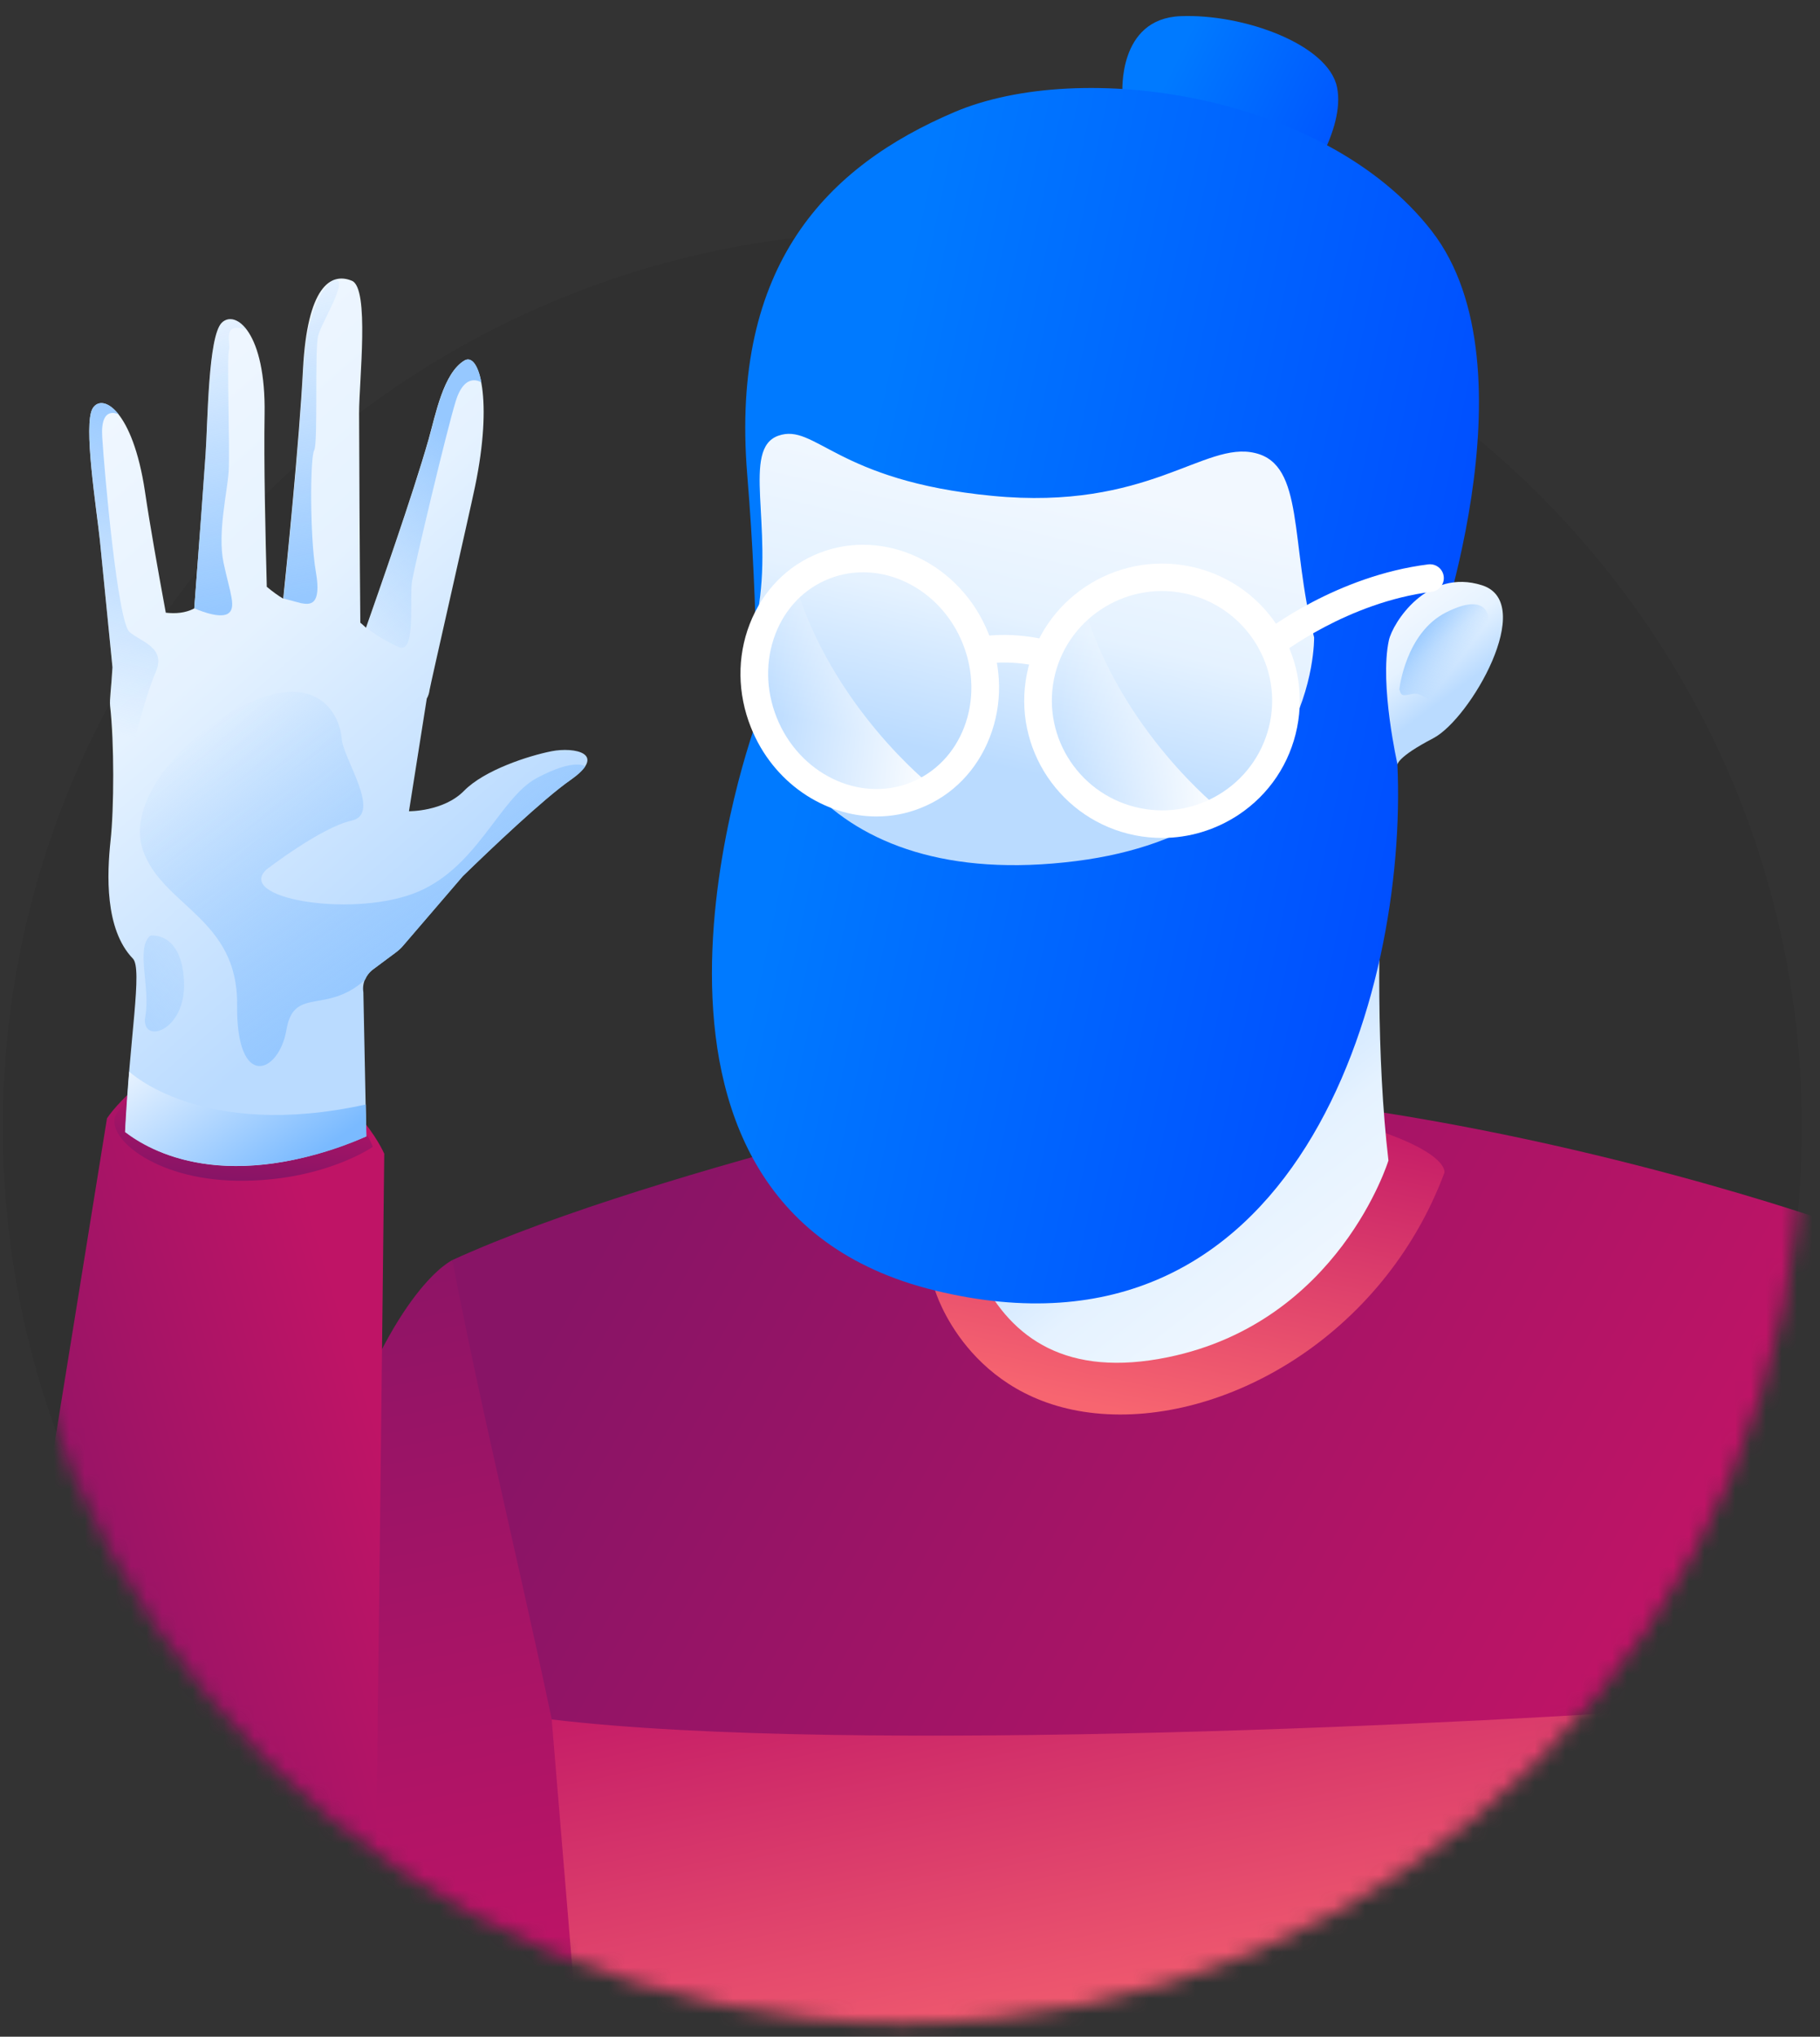 <svg width="118" height="132" viewBox="0 0 118 132" fill="none" xmlns="http://www.w3.org/2000/svg">
  <rect x="0" y="0" width="118" height="132" fill="#333333" stroke="none"/>
  <path d="M58.506 131.12C90.713 131.12 116.823 105.127 116.823 73.062C116.823 40.998 90.713 15.005 58.506 15.005C26.298 15.005 0.188 40.998 0.188 73.062C0.188 105.127 26.298 131.12 58.506 131.12Z" fill="black" fill-opacity="0.07"/>
  <mask id="mask0" mask-type="alpha" maskUnits="userSpaceOnUse" x="0" y="15" width="117" height="117">
    <path d="M58.506 131.119C90.713 131.119 116.823 105.126 116.823 73.062C116.823 40.998 90.713 15.005 58.506 15.005C26.298 15.005 0.188 40.998 0.188 73.062C0.188 105.126 26.298 131.119 58.506 131.119Z" fill="white"/>
  </mask>
  <g mask="url(#mask0)">
    <path d="M29.32 81.668C42.9 75.47 70.035 69.718 70.035 69.718C70.035 69.718 65.699 69.156 84.224 71.35C102.75 73.553 118.892 79.287 118.892 79.287C118.892 79.287 118.892 88.081 118.355 99.112C109.191 117.234 92.511 135.507 71.02 136.604C70.008 136.649 66.801 138.218 65.779 138.218C55.97 138.218 43.286 133.991 35.169 129.737L29.32 81.668Z" fill="url(#paint0_linear)"/>
    <path d="M21.804 94.635C25.531 83.372 29.329 81.668 29.329 81.668C31.219 91.675 34.462 104.677 36.505 115.022C37.481 119.981 36.505 124.966 37.445 130.21C37.463 130.335 37.392 130.46 37.365 130.585C29.517 127.749 22.467 123.281 16.6 117.6C18.633 107.299 20.568 98.354 21.804 94.635Z" fill="url(#paint1_linear)"/>
    <path d="M60.629 83.639C60.629 83.639 62.725 90.747 71.02 91.594C79.316 92.442 89.68 86.618 93.649 76.005C93.649 76.005 94.034 74.596 87.897 72.813C81.779 71.038 60.629 83.639 60.629 83.639Z" fill="url(#paint2_linear)"/>
    <path d="M16.779 68.443C22.87 69.932 24.913 74.775 24.913 74.775C24.913 74.775 24.393 121.586 24.232 131.316C17.674 133.117 5.742 122.469 -1.03 121.863L6.934 72.492C6.889 72.492 10.687 66.954 16.779 68.443Z" fill="url(#paint3_linear)"/>
    <path d="M15.354 76.523C9.872 76.442 6.718 73.58 7.543 72.189C8.761 70.369 13.177 67.649 17.092 68.871C23.085 70.735 24.169 74.329 24.169 74.329C24.169 74.329 20.908 76.603 15.354 76.523Z" fill="url(#paint4_linear)"/>
    <path d="M35.77 111.437C55.236 113.774 96.972 111.633 110.723 110.608C100.627 122.442 86.267 134.776 69.659 135.614C68.655 135.659 67.661 135.695 66.649 135.695C58.658 135.695 44.379 134.419 37.436 131.521L35.77 111.437Z" fill="url(#paint5_linear)"/>
  </g>
  <path d="M90.45 43.757C90.45 43.757 88.462 61.888 90.02 75.212C90.02 75.212 86.813 85.673 75.75 87.956C62.537 90.685 61.605 77.539 60.915 70.235C60.163 62.227 90.45 43.757 90.45 43.757Z" fill="url(#paint6_linear)"/>
  <path d="M72.775 6.042C72.775 6.042 72.444 1.218 76.529 1.048C80.614 0.879 86.123 2.876 86.688 5.659C87.252 8.441 84.457 12.196 84.457 12.196L72.775 6.042Z" fill="url(#paint7_linear)"/>
  <path d="M49.036 46.798C49.036 46.798 37.498 78.012 60.628 83.639C84.117 89.356 91.274 64.385 90.602 49.554C89.939 34.821 92.77 42.794 92.77 42.794C92.77 42.794 99.749 23.879 92.824 14.97C85.899 6.06 70.097 3.768 61.883 7.264C53.668 10.76 47.334 17.128 48.445 30.737C49.216 40.119 49.036 46.798 49.036 46.798Z" fill="url(#paint8_linear)"/>
  <path d="M85.201 41.314C85.201 41.314 85.425 53.826 69.766 55.806C53.068 57.919 47.818 46.932 49.126 39.7C50.147 34.09 48.069 29.087 50.461 28.24C52.853 27.392 54.196 31.165 64.337 32.137C74.478 33.118 78.061 28.552 81.384 29.363C84.591 30.13 83.624 35.142 85.201 41.314Z" fill="url(#paint9_linear)"/>
  <path d="M90.047 41.501C90.289 40.386 92.537 36.792 96.094 37.934C99.65 39.075 95.323 46.593 92.931 47.842C90.54 49.09 90.611 49.554 90.611 49.554C90.611 49.554 89.429 44.373 90.047 41.501Z" fill="url(#paint10_linear)"/>
  <path d="M90.728 44.676C90.728 44.676 91.113 41.01 93.773 39.682C96.434 38.344 96.541 39.985 96.514 40.217C96.488 40.44 97.321 41.608 96.353 41.974C95.395 42.339 96.514 42.803 95.359 43.436C94.203 44.069 94.723 43.998 94.051 45.086C93.37 46.174 92.322 44.881 91.695 44.961C91.068 45.041 90.862 45.238 90.728 44.676Z" fill="url(#paint11_linear)"/>
  <path d="M75.355 54.307C74.773 54.307 74.182 54.254 73.6 54.138C68.771 53.184 65.618 48.493 66.576 43.686C67.535 38.879 72.247 35.74 77.075 36.694C79.413 37.158 81.438 38.496 82.764 40.475C84.09 42.455 84.564 44.819 84.099 47.146C83.633 49.474 82.289 51.489 80.3 52.809C78.813 53.79 77.102 54.307 75.355 54.307ZM68.332 44.025C67.571 47.868 70.088 51.614 73.949 52.381C75.812 52.756 77.72 52.372 79.306 51.32C80.892 50.267 81.966 48.653 82.343 46.798C83.113 42.955 80.587 39.209 76.726 38.442C72.874 37.675 69.103 40.181 68.332 44.025Z" fill="white"/>
  <path d="M56.83 52.916C53.426 52.916 50.102 50.705 48.687 47.146C47.809 44.952 47.782 42.571 48.606 40.449C49.44 38.299 51.034 36.658 53.103 35.847C57.35 34.17 62.285 36.516 64.095 41.073C64.973 43.267 65 45.648 64.176 47.77C63.343 49.92 61.748 51.561 59.679 52.372C58.747 52.747 57.78 52.916 56.83 52.916ZM50.353 46.495C51.804 50.143 55.692 52.033 59.025 50.722C60.628 50.089 61.864 48.814 62.51 47.137C63.163 45.434 63.136 43.508 62.429 41.733C60.978 38.085 57.09 36.195 53.757 37.506C52.154 38.139 50.918 39.414 50.273 41.091C49.619 42.794 49.646 44.712 50.353 46.495Z" fill="white"/>
  <path d="M67.624 43.267C67.606 43.258 65.788 42.714 63.692 43.044L63.414 41.278C65.94 40.877 68.072 41.537 68.162 41.563L67.624 43.267L67.893 42.42L67.624 43.267Z" fill="white"/>
  <path d="M82.468 42.607C82.209 42.607 81.94 42.491 81.761 42.268C81.456 41.885 81.519 41.323 81.904 41.019C82.092 40.868 86.634 37.327 92.6 36.578C93.093 36.516 93.541 36.864 93.603 37.354C93.666 37.844 93.317 38.291 92.824 38.353C87.368 39.04 83.06 42.384 83.024 42.42C82.853 42.544 82.656 42.607 82.468 42.607Z" fill="white"/>
  <path d="M79.118 52.47C79.118 52.47 72.659 47.387 70.25 39.218C70.25 39.218 68.001 41.046 67.455 43.855C66.908 46.665 67.616 50.259 71.271 52.319C74.926 54.379 78.742 53.059 79.118 52.47Z" fill="url(#paint12_linear)"/>
  <path d="M60.369 50.919C60.369 50.919 53.91 45.835 51.5 37.666C51.5 37.666 49.252 39.494 48.705 42.304C48.159 45.113 48.866 48.707 52.521 50.767C56.176 52.827 59.983 51.507 60.369 50.919Z" fill="url(#paint13_linear)"/>
  <path d="M35.752 48.689C34.273 48.983 31.407 49.902 30.081 51.258C28.755 52.604 26.516 52.577 26.516 52.577L27.671 45.273C27.77 45.104 27.824 44.917 27.851 44.729V44.721C27.895 44.417 30.413 33.386 30.798 31.54C31.971 25.912 31.084 22.8 30.108 23.37C28.746 24.182 28.245 26.858 27.788 28.472C26.731 32.164 24.545 38.353 23.73 40.681C23.667 40.627 23.604 40.565 23.542 40.511C23.479 40.458 23.425 40.404 23.362 40.359C23.327 36.908 23.282 28.454 23.282 26.768C23.282 24.655 23.972 18.68 22.816 18.198C21.419 17.618 19.922 18.617 19.645 23.932C19.403 28.623 18.561 36.917 18.364 38.799C18.023 38.603 17.656 38.326 17.298 38.032C17.208 34.661 17.101 29.961 17.154 26.858C17.244 21.533 15.264 20.044 14.377 20.918C13.491 21.801 13.473 27.33 13.329 29.435C13.249 30.674 12.89 35.562 12.595 39.432C12.021 39.735 11.385 39.78 10.749 39.709C10.248 36.989 9.719 34.028 9.397 31.843C8.608 26.59 6.638 25.448 6.01 26.465C5.383 27.482 6.252 32.922 6.476 35.018C6.584 36.07 6.951 39.78 7.292 43.249C7.22 44.56 7.094 45.336 7.139 45.755C7.408 48.1 7.399 52.39 7.166 54.495C6.942 56.608 6.772 60.22 8.617 62.129C9.253 62.789 8.393 67.355 8.107 73.366C9.71 74.614 14.745 77.477 23.748 73.651L23.559 64.305C23.47 63.743 23.703 63.181 24.187 62.824L25.683 61.71C25.871 61.567 26.041 61.406 26.184 61.228L30 56.787C31.855 54.985 35.223 51.784 36.97 50.562C39.451 48.823 37.23 48.395 35.752 48.689Z" fill="url(#paint14_linear)"/>
  <path d="M9.28 55.137C7.999 51.543 12.881 46.691 16.886 45.247C20.89 43.793 22.064 46.567 22.153 47.86C22.234 49.162 24.787 52.747 22.798 53.184C20.809 53.621 17.271 56.359 17.271 56.359C15.3 58.196 22.52 59.453 26.713 57.946C30.905 56.439 32.339 51.73 34.811 50.419C37.274 49.108 37.946 49.67 37.946 49.67C37.785 49.92 37.48 50.214 36.979 50.562C35.232 51.784 31.864 54.985 30.009 56.787L26.193 61.228C26.05 61.406 25.88 61.567 25.692 61.71L24.195 62.824C23.954 63.003 23.774 63.243 23.667 63.502C21.141 65.776 19.053 63.903 18.57 66.748C18.086 69.584 15.309 70.699 15.372 65.116C15.434 59.533 10.552 58.731 9.28 55.137Z" fill="url(#paint15_linear)"/>
  <path d="M7.292 43.24C6.951 39.771 6.584 36.061 6.476 35.009C6.261 32.913 5.384 27.464 6.011 26.456C6.333 25.939 7.014 25.983 7.704 26.866C7.704 26.866 6.485 26.18 6.629 28.347C6.763 30.505 7.623 40.306 8.402 40.966C9.191 41.626 10.785 41.974 10.096 43.561C9.406 45.149 8.617 48.332 8.313 49.634C8.017 50.937 7.757 52.836 7.327 51.507C7.363 49.51 7.31 47.244 7.139 45.755C7.095 45.327 7.22 44.551 7.292 43.24Z" fill="url(#paint16_linear)"/>
  <path d="M9.719 60.657C9.791 60.595 11.806 60.39 11.932 63.645C12.057 66.9 9.083 67.738 9.423 65.865C9.755 63.993 8.805 61.487 9.719 60.657Z" fill="url(#paint17_linear)"/>
  <path d="M20.37 29.185C20.102 29.64 20.084 34.803 20.478 37.051C20.872 39.307 20.066 39.191 19.52 39.093L18.382 38.79C18.579 36.908 19.421 28.623 19.663 23.923C19.842 20.454 20.792 18.68 21.652 18.118C22.727 17.957 20.872 20.829 20.63 21.747C20.389 22.666 20.63 28.73 20.37 29.185Z" fill="url(#paint18_linear)"/>
  <path d="M14.386 20.909C14.798 20.499 15.452 20.606 16.026 21.391C14.333 20.793 14.987 22.238 14.843 22.693C14.7 23.156 14.915 29.212 14.825 30.558C14.736 31.905 14.091 34.554 14.494 36.471C14.897 38.389 15.372 39.423 14.763 39.78C14.153 40.137 12.595 39.423 12.595 39.423C12.89 35.553 13.249 30.666 13.329 29.426C13.482 27.321 13.508 21.783 14.386 20.909Z" fill="url(#paint19_linear)"/>
  <path d="M30.117 23.361C30.565 23.094 30.995 23.611 31.21 24.788C31.21 24.788 30.153 24.03 29.544 26.01C28.934 27.99 26.919 36.516 26.722 37.622C26.525 38.727 27 42.455 25.844 41.938C24.679 41.421 23.739 40.681 23.739 40.681C24.554 38.353 26.749 32.164 27.797 28.472C28.263 26.849 28.755 24.173 30.117 23.361Z" fill="url(#paint20_linear)"/>
  <path d="M8.376 69.451C8.376 69.451 13.061 73.927 23.712 71.582L23.757 73.642C23.757 73.642 14.566 78.146 8.116 73.357L8.376 69.451Z" fill="url(#paint21_linear)"/>
  <defs>
    <linearGradient id="paint0_linear" x1="37.752" y1="82.417" x2="100.941" y2="118.293" gradientUnits="userSpaceOnUse">
      <stop stop-color="#881466"/>
      <stop offset="1" stop-color="#BF1466"/>
    </linearGradient>
    <linearGradient id="paint1_linear" x1="18.543" y1="77.621" x2="29.471" y2="130.888" gradientUnits="userSpaceOnUse">
      <stop stop-color="#881466"/>
      <stop offset="1" stop-color="#BF1466"/>
    </linearGradient>
    <linearGradient id="paint2_linear" x1="79.525" y1="68.323" x2="74.7" y2="91.845" gradientUnits="userSpaceOnUse">
      <stop stop-color="#BF1466"/>
      <stop offset="1" stop-color="#F76570"/>
    </linearGradient>
    <linearGradient id="paint3_linear" x1="-1.045" y1="105.793" x2="26.007" y2="97.529" gradientUnits="userSpaceOnUse">
      <stop stop-color="#881466"/>
      <stop offset="1" stop-color="#BF1466"/>
    </linearGradient>
    <linearGradient id="paint4_linear" x1="15.491" y1="76.471" x2="16.186" y2="69.374" gradientUnits="userSpaceOnUse">
      <stop stop-color="#881466"/>
      <stop offset="1" stop-color="#BF1466"/>
    </linearGradient>
    <linearGradient id="paint5_linear" x1="69.836" y1="100.539" x2="76.656" y2="133.785" gradientUnits="userSpaceOnUse">
      <stop stop-color="#BF1466"/>
      <stop offset="1" stop-color="#F76570"/>
    </linearGradient>
    <linearGradient id="paint6_linear" x1="91.329" y1="81.911" x2="78.415" y2="65.102" gradientUnits="userSpaceOnUse">
      <stop stop-color="#F2F8FF"/>
      <stop offset="0.497" stop-color="#E5F2FF"/>
      <stop offset="1" stop-color="#BADBFF"/>
    </linearGradient>
    <linearGradient id="paint7_linear" x1="88.878" y1="9.722" x2="76.339" y2="3.593" gradientUnits="userSpaceOnUse">
      <stop stop-color="#004FFF"/>
      <stop offset="1" stop-color="#007AFF"/>
    </linearGradient>
    <linearGradient id="paint8_linear" x1="92.226" y1="49.895" x2="53.479" y2="41.666" gradientUnits="userSpaceOnUse">
      <stop stop-color="#004FFF"/>
      <stop offset="1" stop-color="#007AFF"/>
    </linearGradient>
    <linearGradient id="paint9_linear" x1="68.547" y1="30.739" x2="64.16" y2="49.533" gradientUnits="userSpaceOnUse">
      <stop stop-color="#F2F8FF"/>
      <stop offset="0.497" stop-color="#E5F2FF"/>
      <stop offset="1" stop-color="#BADBFF"/>
    </linearGradient>
    <linearGradient id="paint10_linear" x1="90.572" y1="39.696" x2="94.325" y2="44.811" gradientUnits="userSpaceOnUse">
      <stop stop-color="#F2F8FF"/>
      <stop offset="0.497" stop-color="#E5F2FF"/>
      <stop offset="1" stop-color="#BADBFF"/>
    </linearGradient>
    <linearGradient id="paint11_linear" x1="94.496" y1="42.92" x2="91.883" y2="40.939" gradientUnits="userSpaceOnUse">
      <stop stop-color="#96C8FF" stop-opacity="0"/>
      <stop offset="1" stop-color="#96C8FF"/>
    </linearGradient>
    <linearGradient id="paint12_linear" x1="80.106" y1="47.273" x2="68.659" y2="45.868" gradientUnits="userSpaceOnUse">
      <stop stop-color="white"/>
      <stop offset="1" stop-color="white" stop-opacity="0"/>
    </linearGradient>
    <linearGradient id="paint13_linear" x1="61.354" y1="45.721" x2="49.907" y2="44.316" gradientUnits="userSpaceOnUse">
      <stop stop-color="white"/>
      <stop offset="1" stop-color="white" stop-opacity="0"/>
    </linearGradient>
    <linearGradient id="paint14_linear" x1="0.368" y1="26.913" x2="28.045" y2="58.458" gradientUnits="userSpaceOnUse">
      <stop stop-color="#F2F8FF"/>
      <stop offset="0.497" stop-color="#E5F2FF"/>
      <stop offset="1" stop-color="#BADBFF"/>
    </linearGradient>
    <linearGradient id="paint15_linear" x1="16.669" y1="44.593" x2="28.27" y2="61.094" gradientUnits="userSpaceOnUse">
      <stop stop-color="#96C8FF" stop-opacity="0"/>
      <stop offset="1" stop-color="#96C8FF"/>
    </linearGradient>
    <linearGradient id="paint16_linear" x1="5.154" y1="46.972" x2="10.255" y2="25.732" gradientUnits="userSpaceOnUse">
      <stop stop-color="#96C8FF" stop-opacity="0"/>
      <stop offset="1" stop-color="#96C8FF"/>
    </linearGradient>
    <linearGradient id="paint17_linear" x1="17.605" y1="57.832" x2="-1.57" y2="73.02" gradientUnits="userSpaceOnUse">
      <stop stop-color="#96C8FF" stop-opacity="0"/>
      <stop offset="1" stop-color="#96C8FF"/>
    </linearGradient>
    <linearGradient id="paint18_linear" x1="18.068" y1="16.167" x2="21.828" y2="38.285" gradientUnits="userSpaceOnUse">
      <stop stop-color="#96C8FF" stop-opacity="0"/>
      <stop offset="1" stop-color="#96C8FF"/>
    </linearGradient>
    <linearGradient id="paint19_linear" x1="12.336" y1="18.742" x2="15.805" y2="39.152" gradientUnits="userSpaceOnUse">
      <stop stop-color="#96C8FF" stop-opacity="0"/>
      <stop offset="1" stop-color="#96C8FF"/>
    </linearGradient>
    <linearGradient id="paint20_linear" x1="21.652" y1="41.612" x2="30.85" y2="28.667" gradientUnits="userSpaceOnUse">
      <stop stop-color="#96C8FF" stop-opacity="0"/>
      <stop offset="1" stop-color="#96C8FF"/>
    </linearGradient>
    <linearGradient id="paint21_linear" x1="11.303" y1="66.041" x2="18.515" y2="76.203" gradientUnits="userSpaceOnUse">
      <stop stop-color="#F2F8FF"/>
      <stop offset="1" stop-color="#7ABAFF"/>
    </linearGradient>
  </defs>
</svg>

